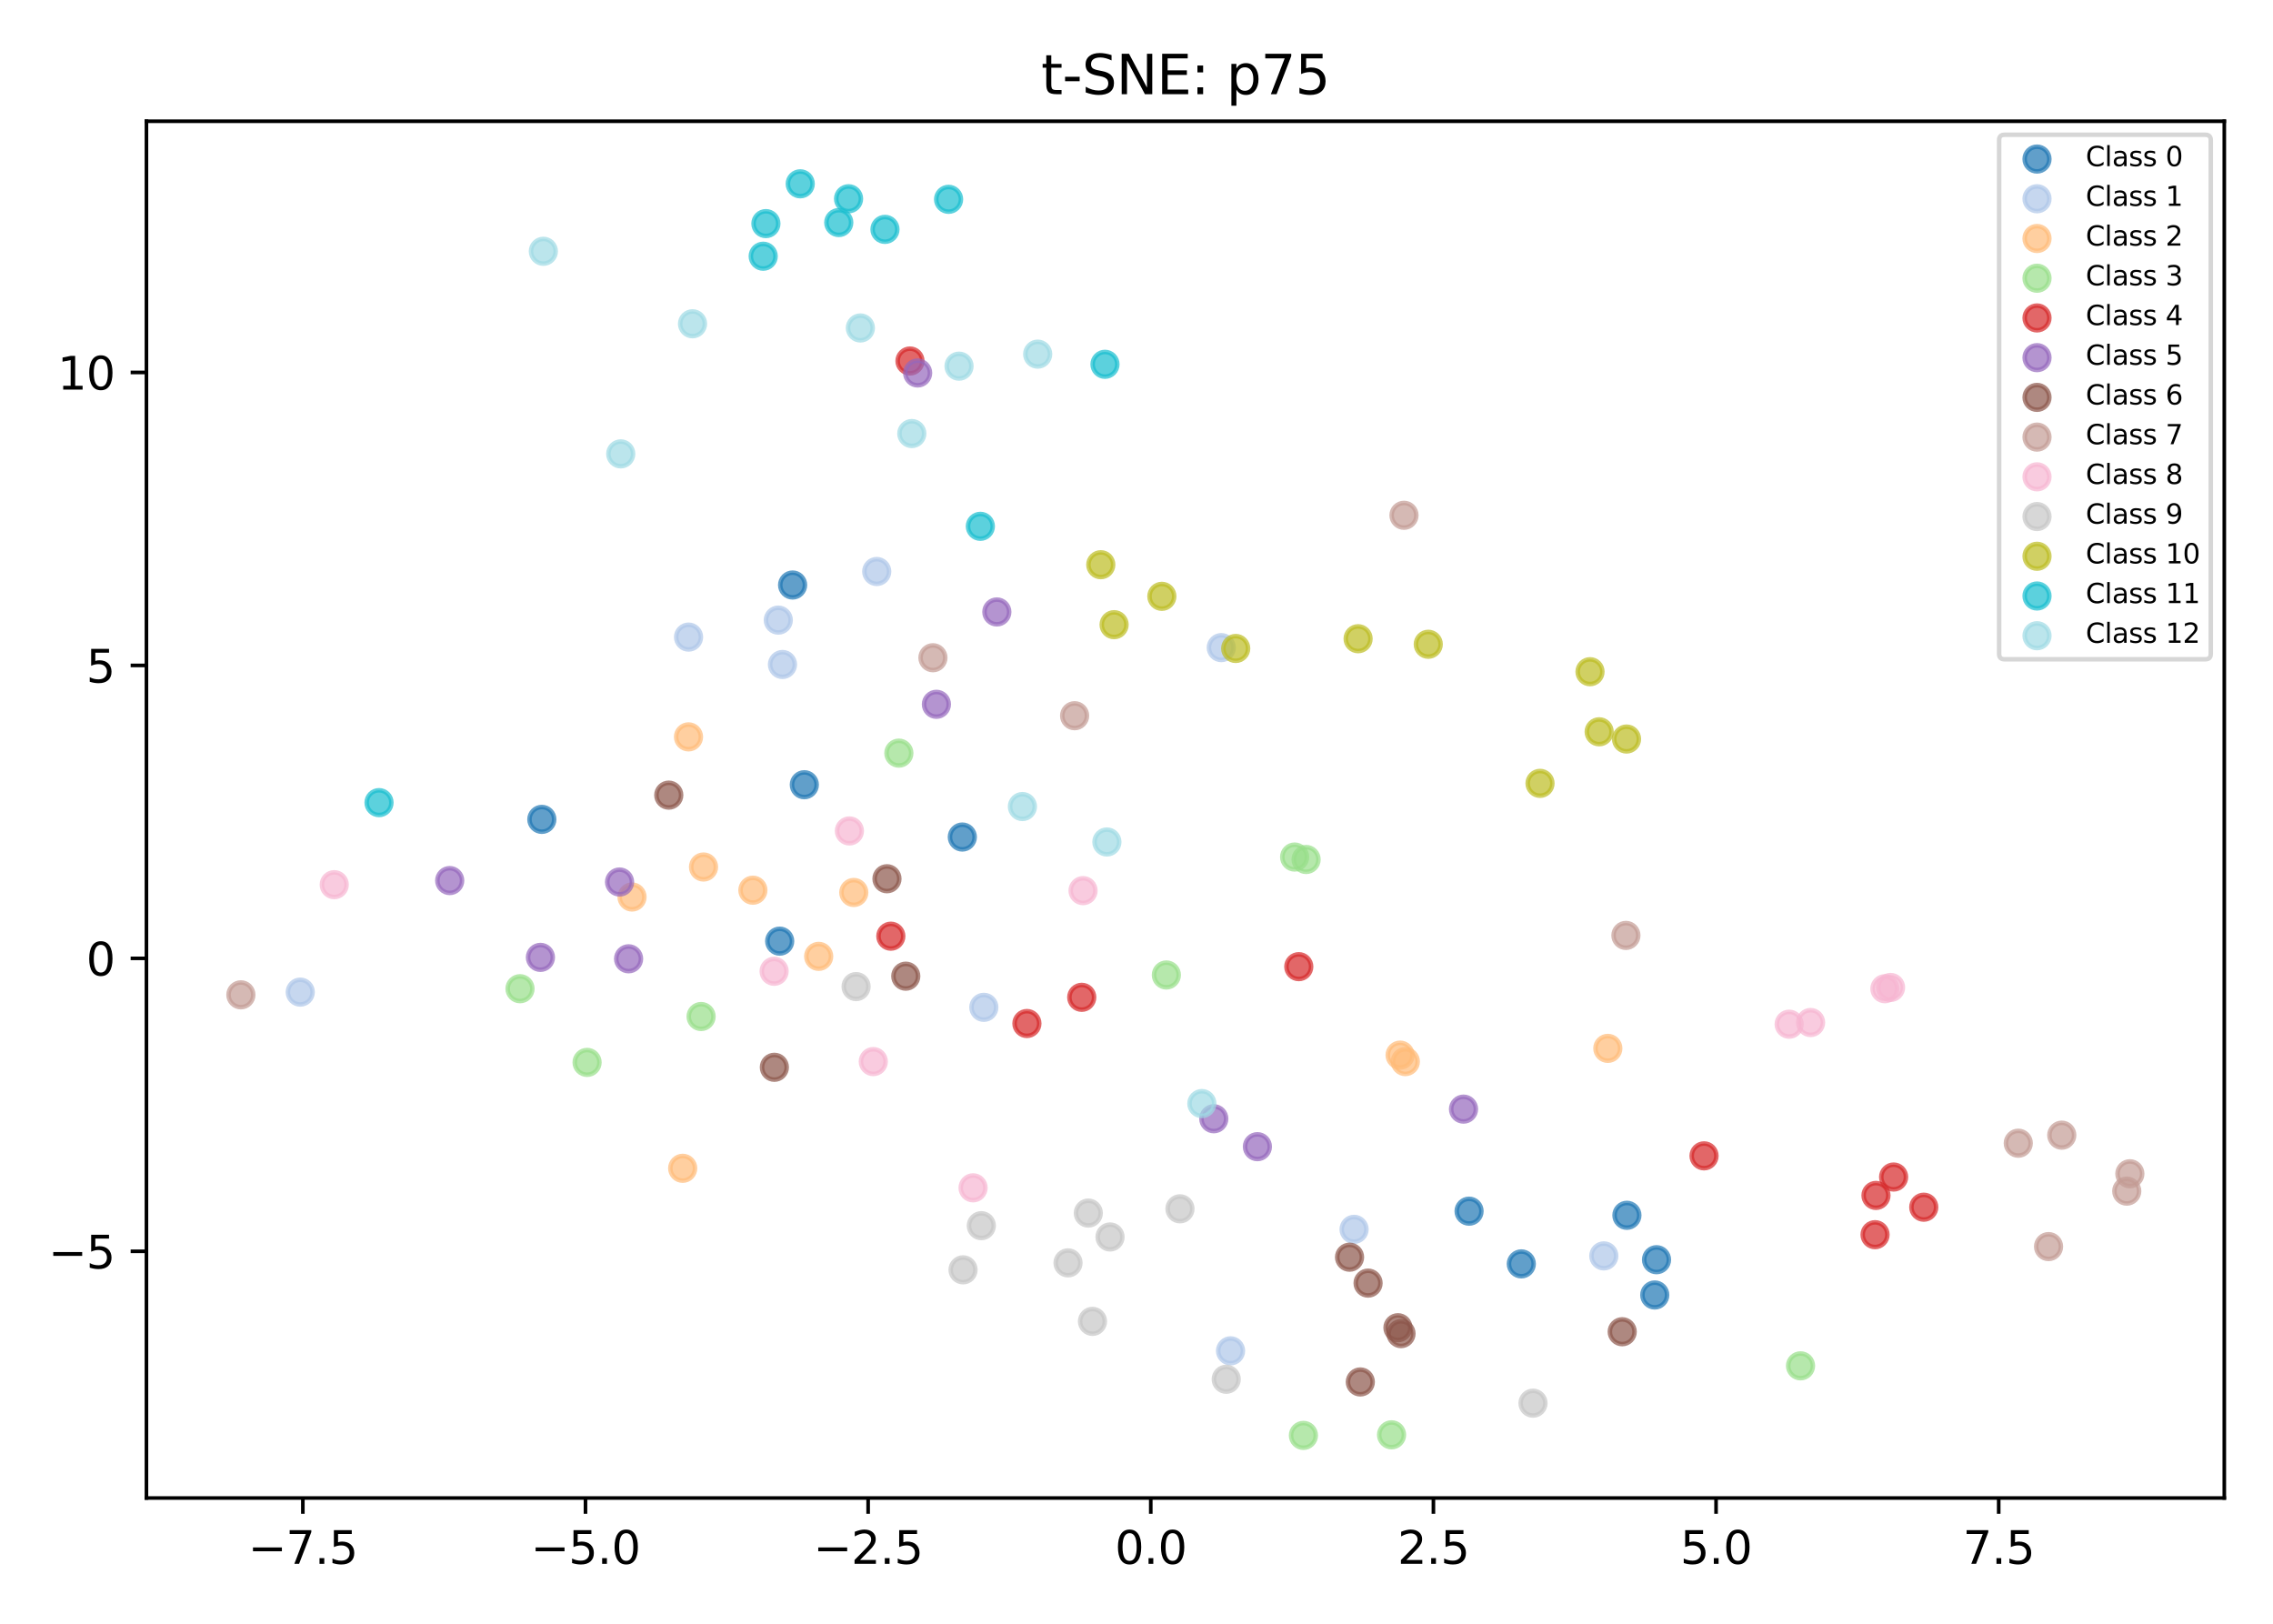 <?xml version="1.0" encoding="utf-8" standalone="no"?>
<!DOCTYPE svg PUBLIC "-//W3C//DTD SVG 1.1//EN"
  "http://www.w3.org/Graphics/SVG/1.1/DTD/svg11.dtd">
<svg xmlns:xlink="http://www.w3.org/1999/xlink" width="504pt" height="360pt" viewBox="0 0 504 360" xmlns="http://www.w3.org/2000/svg" version="1.1">
 <defs>
  <style type="text/css">*{stroke-linejoin: round; stroke-linecap: butt}</style>
 </defs>
 <g id="figure_1">
  <g id="patch_1">
   <path d="M 0 360 
L 504 360 
L 504 0 
L 0 0 
z
" style="fill: #ffffff"/>
  </g>
  <g id="axes_1">
   <g id="patch_2">
    <path d="M 32.47 332.12 
L 493.2 332.12 
L 493.2 26.88 
L 32.47 26.88 
z
" style="fill: #ffffff"/>
   </g>
   <g id="PathCollection_1">
    <defs>
     <path id="m0c14b2d4e5" d="M 0 2.739 
C 0.726 2.739 1.423 2.45 1.936 1.936 
C 2.45 1.423 2.739 0.726 2.739 0 
C 2.739 -0.726 2.45 -1.423 1.936 -1.936 
C 1.423 -2.45 0.726 -2.739 0 -2.739 
C -0.726 -2.739 -1.423 -2.45 -1.936 -1.936 
C -2.45 -1.423 -2.739 -0.726 -2.739 0 
C -2.739 0.726 -2.45 1.423 -1.936 1.936 
C -1.423 2.45 -0.726 2.739 0 2.739 
z
" style="stroke: #1f77b4; stroke-opacity: 0.7"/>
    </defs>
    <g clip-path="url(#pf267c4976e)">
     <use xlink:href="#m0c14b2d4e5" x="178.345" y="173.984" style="fill: #1f77b4; fill-opacity: 0.7; stroke: #1f77b4; stroke-opacity: 0.7"/>
     <use xlink:href="#m0c14b2d4e5" x="213.379" y="185.579" style="fill: #1f77b4; fill-opacity: 0.7; stroke: #1f77b4; stroke-opacity: 0.7"/>
     <use xlink:href="#m0c14b2d4e5" x="172.882" y="208.661" style="fill: #1f77b4; fill-opacity: 0.7; stroke: #1f77b4; stroke-opacity: 0.7"/>
     <use xlink:href="#m0c14b2d4e5" x="367.308" y="279.291" style="fill: #1f77b4; fill-opacity: 0.7; stroke: #1f77b4; stroke-opacity: 0.7"/>
     <use xlink:href="#m0c14b2d4e5" x="360.74" y="269.444" style="fill: #1f77b4; fill-opacity: 0.7; stroke: #1f77b4; stroke-opacity: 0.7"/>
     <use xlink:href="#m0c14b2d4e5" x="175.746" y="129.704" style="fill: #1f77b4; fill-opacity: 0.7; stroke: #1f77b4; stroke-opacity: 0.7"/>
     <use xlink:href="#m0c14b2d4e5" x="325.742" y="268.528" style="fill: #1f77b4; fill-opacity: 0.7; stroke: #1f77b4; stroke-opacity: 0.7"/>
     <use xlink:href="#m0c14b2d4e5" x="337.325" y="280.218" style="fill: #1f77b4; fill-opacity: 0.7; stroke: #1f77b4; stroke-opacity: 0.7"/>
     <use xlink:href="#m0c14b2d4e5" x="120.143" y="181.664" style="fill: #1f77b4; fill-opacity: 0.7; stroke: #1f77b4; stroke-opacity: 0.7"/>
     <use xlink:href="#m0c14b2d4e5" x="366.914" y="287.113" style="fill: #1f77b4; fill-opacity: 0.7; stroke: #1f77b4; stroke-opacity: 0.7"/>
    </g>
   </g>
   <g id="PathCollection_2">
    <defs>
     <path id="mbbf8526f21" d="M 0 2.739 
C 0.726 2.739 1.423 2.45 1.936 1.936 
C 2.45 1.423 2.739 0.726 2.739 0 
C 2.739 -0.726 2.45 -1.423 1.936 -1.936 
C 1.423 -2.45 0.726 -2.739 0 -2.739 
C -0.726 -2.739 -1.423 -2.45 -1.936 -1.936 
C -2.45 -1.423 -2.739 -0.726 -2.739 0 
C -2.739 0.726 -2.45 1.423 -1.936 1.936 
C -1.423 2.45 -0.726 2.739 0 2.739 
z
" style="stroke: #aec7e8; stroke-opacity: 0.7"/>
    </defs>
    <g clip-path="url(#pf267c4976e)">
     <use xlink:href="#mbbf8526f21" x="194.4" y="126.708" style="fill: #aec7e8; fill-opacity: 0.7; stroke: #aec7e8; stroke-opacity: 0.7"/>
     <use xlink:href="#mbbf8526f21" x="218.151" y="223.335" style="fill: #aec7e8; fill-opacity: 0.7; stroke: #aec7e8; stroke-opacity: 0.7"/>
     <use xlink:href="#mbbf8526f21" x="173.5" y="147.325" style="fill: #aec7e8; fill-opacity: 0.7; stroke: #aec7e8; stroke-opacity: 0.7"/>
     <use xlink:href="#mbbf8526f21" x="355.62" y="278.444" style="fill: #aec7e8; fill-opacity: 0.7; stroke: #aec7e8; stroke-opacity: 0.7"/>
     <use xlink:href="#mbbf8526f21" x="270.797" y="143.584" style="fill: #aec7e8; fill-opacity: 0.7; stroke: #aec7e8; stroke-opacity: 0.7"/>
     <use xlink:href="#mbbf8526f21" x="300.245" y="272.559" style="fill: #aec7e8; fill-opacity: 0.7; stroke: #aec7e8; stroke-opacity: 0.7"/>
     <use xlink:href="#mbbf8526f21" x="152.675" y="141.251" style="fill: #aec7e8; fill-opacity: 0.7; stroke: #aec7e8; stroke-opacity: 0.7"/>
     <use xlink:href="#mbbf8526f21" x="272.853" y="299.496" style="fill: #aec7e8; fill-opacity: 0.7; stroke: #aec7e8; stroke-opacity: 0.7"/>
     <use xlink:href="#mbbf8526f21" x="172.573" y="137.486" style="fill: #aec7e8; fill-opacity: 0.7; stroke: #aec7e8; stroke-opacity: 0.7"/>
     <use xlink:href="#mbbf8526f21" x="66.577" y="219.962" style="fill: #aec7e8; fill-opacity: 0.7; stroke: #aec7e8; stroke-opacity: 0.7"/>
    </g>
   </g>
   <g id="PathCollection_3">
    <defs>
     <path id="m11b49badf7" d="M 0 2.739 
C 0.726 2.739 1.423 2.45 1.936 1.936 
C 2.45 1.423 2.739 0.726 2.739 0 
C 2.739 -0.726 2.45 -1.423 1.936 -1.936 
C 1.423 -2.45 0.726 -2.739 0 -2.739 
C -0.726 -2.739 -1.423 -2.45 -1.936 -1.936 
C -2.45 -1.423 -2.739 -0.726 -2.739 0 
C -2.739 0.726 -2.45 1.423 -1.936 1.936 
C -1.423 2.45 -0.726 2.739 0 2.739 
z
" style="stroke: #ffbb78; stroke-opacity: 0.7"/>
    </defs>
    <g clip-path="url(#pf267c4976e)">
     <use xlink:href="#m11b49badf7" x="189.313" y="197.871" style="fill: #ffbb78; fill-opacity: 0.7; stroke: #ffbb78; stroke-opacity: 0.7"/>
     <use xlink:href="#m11b49badf7" x="356.509" y="232.436" style="fill: #ffbb78; fill-opacity: 0.7; stroke: #ffbb78; stroke-opacity: 0.7"/>
     <use xlink:href="#m11b49badf7" x="155.995" y="192.224" style="fill: #ffbb78; fill-opacity: 0.7; stroke: #ffbb78; stroke-opacity: 0.7"/>
     <use xlink:href="#m11b49badf7" x="181.529" y="212.035" style="fill: #ffbb78; fill-opacity: 0.7; stroke: #ffbb78; stroke-opacity: 0.7"/>
     <use xlink:href="#m11b49badf7" x="152.664" y="163.373" style="fill: #ffbb78; fill-opacity: 0.7; stroke: #ffbb78; stroke-opacity: 0.7"/>
     <use xlink:href="#m11b49badf7" x="311.611" y="235.363" style="fill: #ffbb78; fill-opacity: 0.7; stroke: #ffbb78; stroke-opacity: 0.7"/>
     <use xlink:href="#m11b49badf7" x="151.376" y="259.025" style="fill: #ffbb78; fill-opacity: 0.7; stroke: #ffbb78; stroke-opacity: 0.7"/>
     <use xlink:href="#m11b49badf7" x="310.45" y="233.936" style="fill: #ffbb78; fill-opacity: 0.7; stroke: #ffbb78; stroke-opacity: 0.7"/>
     <use xlink:href="#m11b49badf7" x="140.142" y="198.875" style="fill: #ffbb78; fill-opacity: 0.7; stroke: #ffbb78; stroke-opacity: 0.7"/>
     <use xlink:href="#m11b49badf7" x="166.939" y="197.366" style="fill: #ffbb78; fill-opacity: 0.7; stroke: #ffbb78; stroke-opacity: 0.7"/>
    </g>
   </g>
   <g id="PathCollection_4">
    <defs>
     <path id="m032092235b" d="M 0 2.739 
C 0.726 2.739 1.423 2.45 1.936 1.936 
C 2.45 1.423 2.739 0.726 2.739 0 
C 2.739 -0.726 2.45 -1.423 1.936 -1.936 
C 1.423 -2.45 0.726 -2.739 0 -2.739 
C -0.726 -2.739 -1.423 -2.45 -1.936 -1.936 
C -2.45 -1.423 -2.739 -0.726 -2.739 0 
C -2.739 0.726 -2.45 1.423 -1.936 1.936 
C -1.423 2.45 -0.726 2.739 0 2.739 
z
" style="stroke: #98df8a; stroke-opacity: 0.7"/>
    </defs>
    <g clip-path="url(#pf267c4976e)">
     <use xlink:href="#m032092235b" x="115.303" y="219.208" style="fill: #98df8a; fill-opacity: 0.7; stroke: #98df8a; stroke-opacity: 0.7"/>
     <use xlink:href="#m032092235b" x="289.013" y="318.245" style="fill: #98df8a; fill-opacity: 0.7; stroke: #98df8a; stroke-opacity: 0.7"/>
     <use xlink:href="#m032092235b" x="130.176" y="235.544" style="fill: #98df8a; fill-opacity: 0.7; stroke: #98df8a; stroke-opacity: 0.7"/>
     <use xlink:href="#m032092235b" x="258.621" y="216.165" style="fill: #98df8a; fill-opacity: 0.7; stroke: #98df8a; stroke-opacity: 0.7"/>
     <use xlink:href="#m032092235b" x="199.306" y="166.978" style="fill: #98df8a; fill-opacity: 0.7; stroke: #98df8a; stroke-opacity: 0.7"/>
     <use xlink:href="#m032092235b" x="155.456" y="225.372" style="fill: #98df8a; fill-opacity: 0.7; stroke: #98df8a; stroke-opacity: 0.7"/>
     <use xlink:href="#m032092235b" x="289.607" y="190.557" style="fill: #98df8a; fill-opacity: 0.7; stroke: #98df8a; stroke-opacity: 0.7"/>
     <use xlink:href="#m032092235b" x="287.066" y="190.015" style="fill: #98df8a; fill-opacity: 0.7; stroke: #98df8a; stroke-opacity: 0.7"/>
     <use xlink:href="#m032092235b" x="308.554" y="318.115" style="fill: #98df8a; fill-opacity: 0.7; stroke: #98df8a; stroke-opacity: 0.7"/>
     <use xlink:href="#m032092235b" x="399.238" y="302.821" style="fill: #98df8a; fill-opacity: 0.7; stroke: #98df8a; stroke-opacity: 0.7"/>
    </g>
   </g>
   <g id="PathCollection_5">
    <defs>
     <path id="m7f32ad1c90" d="M 0 2.739 
C 0.726 2.739 1.423 2.45 1.936 1.936 
C 2.45 1.423 2.739 0.726 2.739 0 
C 2.739 -0.726 2.45 -1.423 1.936 -1.936 
C 1.423 -2.45 0.726 -2.739 0 -2.739 
C -0.726 -2.739 -1.423 -2.45 -1.936 -1.936 
C -2.45 -1.423 -2.739 -0.726 -2.739 0 
C -2.739 0.726 -2.45 1.423 -1.936 1.936 
C -1.423 2.45 -0.726 2.739 0 2.739 
z
" style="stroke: #d62728; stroke-opacity: 0.7"/>
    </defs>
    <g clip-path="url(#pf267c4976e)">
     <use xlink:href="#m7f32ad1c90" x="227.7" y="226.924" style="fill: #d62728; fill-opacity: 0.7; stroke: #d62728; stroke-opacity: 0.7"/>
     <use xlink:href="#m7f32ad1c90" x="197.526" y="207.562" style="fill: #d62728; fill-opacity: 0.7; stroke: #d62728; stroke-opacity: 0.7"/>
     <use xlink:href="#m7f32ad1c90" x="239.858" y="221.116" style="fill: #d62728; fill-opacity: 0.7; stroke: #d62728; stroke-opacity: 0.7"/>
     <use xlink:href="#m7f32ad1c90" x="419.878" y="260.959" style="fill: #d62728; fill-opacity: 0.7; stroke: #d62728; stroke-opacity: 0.7"/>
     <use xlink:href="#m7f32ad1c90" x="201.772" y="80.037" style="fill: #d62728; fill-opacity: 0.7; stroke: #d62728; stroke-opacity: 0.7"/>
     <use xlink:href="#m7f32ad1c90" x="287.983" y="214.318" style="fill: #d62728; fill-opacity: 0.7; stroke: #d62728; stroke-opacity: 0.7"/>
     <use xlink:href="#m7f32ad1c90" x="426.565" y="267.649" style="fill: #d62728; fill-opacity: 0.7; stroke: #d62728; stroke-opacity: 0.7"/>
     <use xlink:href="#m7f32ad1c90" x="415.966" y="265.04" style="fill: #d62728; fill-opacity: 0.7; stroke: #d62728; stroke-opacity: 0.7"/>
     <use xlink:href="#m7f32ad1c90" x="415.762" y="273.743" style="fill: #d62728; fill-opacity: 0.7; stroke: #d62728; stroke-opacity: 0.7"/>
     <use xlink:href="#m7f32ad1c90" x="377.844" y="256.264" style="fill: #d62728; fill-opacity: 0.7; stroke: #d62728; stroke-opacity: 0.7"/>
    </g>
   </g>
   <g id="PathCollection_6">
    <defs>
     <path id="mbe797edf3f" d="M 0 2.739 
C 0.726 2.739 1.423 2.45 1.936 1.936 
C 2.45 1.423 2.739 0.726 2.739 0 
C 2.739 -0.726 2.45 -1.423 1.936 -1.936 
C 1.423 -2.45 0.726 -2.739 0 -2.739 
C -0.726 -2.739 -1.423 -2.45 -1.936 -1.936 
C -2.45 -1.423 -2.739 -0.726 -2.739 0 
C -2.739 0.726 -2.45 1.423 -1.936 1.936 
C -1.423 2.45 -0.726 2.739 0 2.739 
z
" style="stroke: #9467bd; stroke-opacity: 0.7"/>
    </defs>
    <g clip-path="url(#pf267c4976e)">
     <use xlink:href="#mbe797edf3f" x="119.831" y="212.261" style="fill: #9467bd; fill-opacity: 0.7; stroke: #9467bd; stroke-opacity: 0.7"/>
     <use xlink:href="#mbe797edf3f" x="99.715" y="195.23" style="fill: #9467bd; fill-opacity: 0.7; stroke: #9467bd; stroke-opacity: 0.7"/>
     <use xlink:href="#mbe797edf3f" x="207.632" y="156.152" style="fill: #9467bd; fill-opacity: 0.7; stroke: #9467bd; stroke-opacity: 0.7"/>
     <use xlink:href="#mbe797edf3f" x="203.473" y="82.692" style="fill: #9467bd; fill-opacity: 0.7; stroke: #9467bd; stroke-opacity: 0.7"/>
     <use xlink:href="#mbe797edf3f" x="137.377" y="195.549" style="fill: #9467bd; fill-opacity: 0.7; stroke: #9467bd; stroke-opacity: 0.7"/>
     <use xlink:href="#mbe797edf3f" x="139.38" y="212.577" style="fill: #9467bd; fill-opacity: 0.7; stroke: #9467bd; stroke-opacity: 0.7"/>
     <use xlink:href="#mbe797edf3f" x="269.141" y="248.038" style="fill: #9467bd; fill-opacity: 0.7; stroke: #9467bd; stroke-opacity: 0.7"/>
     <use xlink:href="#mbe797edf3f" x="278.808" y="254.229" style="fill: #9467bd; fill-opacity: 0.7; stroke: #9467bd; stroke-opacity: 0.7"/>
     <use xlink:href="#mbe797edf3f" x="324.511" y="245.904" style="fill: #9467bd; fill-opacity: 0.7; stroke: #9467bd; stroke-opacity: 0.7"/>
     <use xlink:href="#mbe797edf3f" x="221.033" y="135.675" style="fill: #9467bd; fill-opacity: 0.7; stroke: #9467bd; stroke-opacity: 0.7"/>
    </g>
   </g>
   <g id="PathCollection_7">
    <defs>
     <path id="mf17b012daa" d="M 0 2.739 
C 0.726 2.739 1.423 2.45 1.936 1.936 
C 2.45 1.423 2.739 0.726 2.739 0 
C 2.739 -0.726 2.45 -1.423 1.936 -1.936 
C 1.423 -2.45 0.726 -2.739 0 -2.739 
C -0.726 -2.739 -1.423 -2.45 -1.936 -1.936 
C -2.45 -1.423 -2.739 -0.726 -2.739 0 
C -2.739 0.726 -2.45 1.423 -1.936 1.936 
C -1.423 2.45 -0.726 2.739 0 2.739 
z
" style="stroke: #8c564b; stroke-opacity: 0.7"/>
    </defs>
    <g clip-path="url(#pf267c4976e)">
     <use xlink:href="#mf17b012daa" x="200.84" y="216.429" style="fill: #8c564b; fill-opacity: 0.7; stroke: #8c564b; stroke-opacity: 0.7"/>
     <use xlink:href="#mf17b012daa" x="299.24" y="278.734" style="fill: #8c564b; fill-opacity: 0.7; stroke: #8c564b; stroke-opacity: 0.7"/>
     <use xlink:href="#mf17b012daa" x="301.627" y="306.392" style="fill: #8c564b; fill-opacity: 0.7; stroke: #8c564b; stroke-opacity: 0.7"/>
     <use xlink:href="#mf17b012daa" x="148.289" y="176.29" style="fill: #8c564b; fill-opacity: 0.7; stroke: #8c564b; stroke-opacity: 0.7"/>
     <use xlink:href="#mf17b012daa" x="359.698" y="295.259" style="fill: #8c564b; fill-opacity: 0.7; stroke: #8c564b; stroke-opacity: 0.7"/>
     <use xlink:href="#mf17b012daa" x="171.704" y="236.63" style="fill: #8c564b; fill-opacity: 0.7; stroke: #8c564b; stroke-opacity: 0.7"/>
     <use xlink:href="#mf17b012daa" x="310.653" y="295.676" style="fill: #8c564b; fill-opacity: 0.7; stroke: #8c564b; stroke-opacity: 0.7"/>
     <use xlink:href="#mf17b012daa" x="303.348" y="284.478" style="fill: #8c564b; fill-opacity: 0.7; stroke: #8c564b; stroke-opacity: 0.7"/>
     <use xlink:href="#mf17b012daa" x="196.67" y="194.828" style="fill: #8c564b; fill-opacity: 0.7; stroke: #8c564b; stroke-opacity: 0.7"/>
     <use xlink:href="#mf17b012daa" x="309.971" y="294.368" style="fill: #8c564b; fill-opacity: 0.7; stroke: #8c564b; stroke-opacity: 0.7"/>
    </g>
   </g>
   <g id="PathCollection_8">
    <defs>
     <path id="m6649eb476c" d="M 0 2.739 
C 0.726 2.739 1.423 2.45 1.936 1.936 
C 2.45 1.423 2.739 0.726 2.739 0 
C 2.739 -0.726 2.45 -1.423 1.936 -1.936 
C 1.423 -2.45 0.726 -2.739 0 -2.739 
C -0.726 -2.739 -1.423 -2.45 -1.936 -1.936 
C -2.45 -1.423 -2.739 -0.726 -2.739 0 
C -2.739 0.726 -2.45 1.423 -1.936 1.936 
C -1.423 2.45 -0.726 2.739 0 2.739 
z
" style="stroke: #c49c94; stroke-opacity: 0.7"/>
    </defs>
    <g clip-path="url(#pf267c4976e)">
     <use xlink:href="#m6649eb476c" x="360.519" y="207.391" style="fill: #c49c94; fill-opacity: 0.7; stroke: #c49c94; stroke-opacity: 0.7"/>
     <use xlink:href="#m6649eb476c" x="447.519" y="253.461" style="fill: #c49c94; fill-opacity: 0.7; stroke: #c49c94; stroke-opacity: 0.7"/>
     <use xlink:href="#m6649eb476c" x="311.312" y="114.245" style="fill: #c49c94; fill-opacity: 0.7; stroke: #c49c94; stroke-opacity: 0.7"/>
     <use xlink:href="#m6649eb476c" x="454.233" y="276.382" style="fill: #c49c94; fill-opacity: 0.7; stroke: #c49c94; stroke-opacity: 0.7"/>
     <use xlink:href="#m6649eb476c" x="238.279" y="158.683" style="fill: #c49c94; fill-opacity: 0.7; stroke: #c49c94; stroke-opacity: 0.7"/>
     <use xlink:href="#m6649eb476c" x="472.258" y="260.238" style="fill: #c49c94; fill-opacity: 0.7; stroke: #c49c94; stroke-opacity: 0.7"/>
     <use xlink:href="#m6649eb476c" x="206.862" y="145.829" style="fill: #c49c94; fill-opacity: 0.7; stroke: #c49c94; stroke-opacity: 0.7"/>
     <use xlink:href="#m6649eb476c" x="471.573" y="264.084" style="fill: #c49c94; fill-opacity: 0.7; stroke: #c49c94; stroke-opacity: 0.7"/>
     <use xlink:href="#m6649eb476c" x="457.16" y="251.678" style="fill: #c49c94; fill-opacity: 0.7; stroke: #c49c94; stroke-opacity: 0.7"/>
     <use xlink:href="#m6649eb476c" x="53.412" y="220.565" style="fill: #c49c94; fill-opacity: 0.7; stroke: #c49c94; stroke-opacity: 0.7"/>
    </g>
   </g>
   <g id="PathCollection_9">
    <defs>
     <path id="maedb2b6ac2" d="M 0 2.739 
C 0.726 2.739 1.423 2.45 1.936 1.936 
C 2.45 1.423 2.739 0.726 2.739 0 
C 2.739 -0.726 2.45 -1.423 1.936 -1.936 
C 1.423 -2.45 0.726 -2.739 0 -2.739 
C -0.726 -2.739 -1.423 -2.45 -1.936 -1.936 
C -2.45 -1.423 -2.739 -0.726 -2.739 0 
C -2.739 0.726 -2.45 1.423 -1.936 1.936 
C -1.423 2.45 -0.726 2.739 0 2.739 
z
" style="stroke: #f7b6d2; stroke-opacity: 0.7"/>
    </defs>
    <g clip-path="url(#pf267c4976e)">
     <use xlink:href="#maedb2b6ac2" x="401.466" y="226.705" style="fill: #f7b6d2; fill-opacity: 0.7; stroke: #f7b6d2; stroke-opacity: 0.7"/>
     <use xlink:href="#maedb2b6ac2" x="74.112" y="196.144" style="fill: #f7b6d2; fill-opacity: 0.7; stroke: #f7b6d2; stroke-opacity: 0.7"/>
     <use xlink:href="#maedb2b6ac2" x="419.199" y="218.931" style="fill: #f7b6d2; fill-opacity: 0.7; stroke: #f7b6d2; stroke-opacity: 0.7"/>
     <use xlink:href="#maedb2b6ac2" x="417.946" y="219.212" style="fill: #f7b6d2; fill-opacity: 0.7; stroke: #f7b6d2; stroke-opacity: 0.7"/>
     <use xlink:href="#maedb2b6ac2" x="396.716" y="227.077" style="fill: #f7b6d2; fill-opacity: 0.7; stroke: #f7b6d2; stroke-opacity: 0.7"/>
     <use xlink:href="#maedb2b6ac2" x="171.647" y="215.342" style="fill: #f7b6d2; fill-opacity: 0.7; stroke: #f7b6d2; stroke-opacity: 0.7"/>
     <use xlink:href="#maedb2b6ac2" x="188.339" y="184.227" style="fill: #f7b6d2; fill-opacity: 0.7; stroke: #f7b6d2; stroke-opacity: 0.7"/>
     <use xlink:href="#maedb2b6ac2" x="193.639" y="235.363" style="fill: #f7b6d2; fill-opacity: 0.7; stroke: #f7b6d2; stroke-opacity: 0.7"/>
     <use xlink:href="#maedb2b6ac2" x="215.764" y="263.353" style="fill: #f7b6d2; fill-opacity: 0.7; stroke: #f7b6d2; stroke-opacity: 0.7"/>
     <use xlink:href="#maedb2b6ac2" x="240.15" y="197.462" style="fill: #f7b6d2; fill-opacity: 0.7; stroke: #f7b6d2; stroke-opacity: 0.7"/>
    </g>
   </g>
   <g id="PathCollection_10">
    <defs>
     <path id="m6d60985194" d="M 0 2.739 
C 0.726 2.739 1.423 2.45 1.936 1.936 
C 2.45 1.423 2.739 0.726 2.739 0 
C 2.739 -0.726 2.45 -1.423 1.936 -1.936 
C 1.423 -2.45 0.726 -2.739 0 -2.739 
C -0.726 -2.739 -1.423 -2.45 -1.936 -1.936 
C -2.45 -1.423 -2.739 -0.726 -2.739 0 
C -2.739 0.726 -2.45 1.423 -1.936 1.936 
C -1.423 2.45 -0.726 2.739 0 2.739 
z
" style="stroke: #c7c7c7; stroke-opacity: 0.7"/>
    </defs>
    <g clip-path="url(#pf267c4976e)">
     <use xlink:href="#m6d60985194" x="261.635" y="268.007" style="fill: #c7c7c7; fill-opacity: 0.7; stroke: #c7c7c7; stroke-opacity: 0.7"/>
     <use xlink:href="#m6d60985194" x="189.824" y="218.736" style="fill: #c7c7c7; fill-opacity: 0.7; stroke: #c7c7c7; stroke-opacity: 0.7"/>
     <use xlink:href="#m6d60985194" x="242.238" y="292.962" style="fill: #c7c7c7; fill-opacity: 0.7; stroke: #c7c7c7; stroke-opacity: 0.7"/>
     <use xlink:href="#m6d60985194" x="236.814" y="279.994" style="fill: #c7c7c7; fill-opacity: 0.7; stroke: #c7c7c7; stroke-opacity: 0.7"/>
     <use xlink:href="#m6d60985194" x="241.314" y="268.952" style="fill: #c7c7c7; fill-opacity: 0.7; stroke: #c7c7c7; stroke-opacity: 0.7"/>
     <use xlink:href="#m6d60985194" x="246.13" y="274.251" style="fill: #c7c7c7; fill-opacity: 0.7; stroke: #c7c7c7; stroke-opacity: 0.7"/>
     <use xlink:href="#m6d60985194" x="339.917" y="311.1" style="fill: #c7c7c7; fill-opacity: 0.7; stroke: #c7c7c7; stroke-opacity: 0.7"/>
     <use xlink:href="#m6d60985194" x="271.896" y="305.797" style="fill: #c7c7c7; fill-opacity: 0.7; stroke: #c7c7c7; stroke-opacity: 0.7"/>
     <use xlink:href="#m6d60985194" x="217.594" y="271.746" style="fill: #c7c7c7; fill-opacity: 0.7; stroke: #c7c7c7; stroke-opacity: 0.7"/>
     <use xlink:href="#m6d60985194" x="213.539" y="281.537" style="fill: #c7c7c7; fill-opacity: 0.7; stroke: #c7c7c7; stroke-opacity: 0.7"/>
    </g>
   </g>
   <g id="PathCollection_11">
    <defs>
     <path id="m1b2f100cb8" d="M 0 2.739 
C 0.726 2.739 1.423 2.45 1.936 1.936 
C 2.45 1.423 2.739 0.726 2.739 0 
C 2.739 -0.726 2.45 -1.423 1.936 -1.936 
C 1.423 -2.45 0.726 -2.739 0 -2.739 
C -0.726 -2.739 -1.423 -2.45 -1.936 -1.936 
C -2.45 -1.423 -2.739 -0.726 -2.739 0 
C -2.739 0.726 -2.45 1.423 -1.936 1.936 
C -1.423 2.45 -0.726 2.739 0 2.739 
z
" style="stroke: #bcbd22; stroke-opacity: 0.7"/>
    </defs>
    <g clip-path="url(#pf267c4976e)">
     <use xlink:href="#m1b2f100cb8" x="257.621" y="132.213" style="fill: #bcbd22; fill-opacity: 0.7; stroke: #bcbd22; stroke-opacity: 0.7"/>
     <use xlink:href="#m1b2f100cb8" x="273.999" y="143.773" style="fill: #bcbd22; fill-opacity: 0.7; stroke: #bcbd22; stroke-opacity: 0.7"/>
     <use xlink:href="#m1b2f100cb8" x="352.558" y="148.925" style="fill: #bcbd22; fill-opacity: 0.7; stroke: #bcbd22; stroke-opacity: 0.7"/>
     <use xlink:href="#m1b2f100cb8" x="244.08" y="125.203" style="fill: #bcbd22; fill-opacity: 0.7; stroke: #bcbd22; stroke-opacity: 0.7"/>
     <use xlink:href="#m1b2f100cb8" x="316.694" y="142.841" style="fill: #bcbd22; fill-opacity: 0.7; stroke: #bcbd22; stroke-opacity: 0.7"/>
     <use xlink:href="#m1b2f100cb8" x="360.656" y="163.851" style="fill: #bcbd22; fill-opacity: 0.7; stroke: #bcbd22; stroke-opacity: 0.7"/>
     <use xlink:href="#m1b2f100cb8" x="354.588" y="162.247" style="fill: #bcbd22; fill-opacity: 0.7; stroke: #bcbd22; stroke-opacity: 0.7"/>
     <use xlink:href="#m1b2f100cb8" x="247.033" y="138.498" style="fill: #bcbd22; fill-opacity: 0.7; stroke: #bcbd22; stroke-opacity: 0.7"/>
     <use xlink:href="#m1b2f100cb8" x="301.136" y="141.615" style="fill: #bcbd22; fill-opacity: 0.7; stroke: #bcbd22; stroke-opacity: 0.7"/>
     <use xlink:href="#m1b2f100cb8" x="341.474" y="173.679" style="fill: #bcbd22; fill-opacity: 0.7; stroke: #bcbd22; stroke-opacity: 0.7"/>
    </g>
   </g>
   <g id="PathCollection_12">
    <defs>
     <path id="m87dc24cc60" d="M 0 2.739 
C 0.726 2.739 1.423 2.45 1.936 1.936 
C 2.45 1.423 2.739 0.726 2.739 0 
C 2.739 -0.726 2.45 -1.423 1.936 -1.936 
C 1.423 -2.45 0.726 -2.739 0 -2.739 
C -0.726 -2.739 -1.423 -2.45 -1.936 -1.936 
C -2.45 -1.423 -2.739 -0.726 -2.739 0 
C -2.739 0.726 -2.45 1.423 -1.936 1.936 
C -1.423 2.45 -0.726 2.739 0 2.739 
z
" style="stroke: #17becf; stroke-opacity: 0.7"/>
    </defs>
    <g clip-path="url(#pf267c4976e)">
     <use xlink:href="#m87dc24cc60" x="177.439" y="40.755" style="fill: #17becf; fill-opacity: 0.7; stroke: #17becf; stroke-opacity: 0.7"/>
     <use xlink:href="#m87dc24cc60" x="188.155" y="44.069" style="fill: #17becf; fill-opacity: 0.7; stroke: #17becf; stroke-opacity: 0.7"/>
     <use xlink:href="#m87dc24cc60" x="196.228" y="50.855" style="fill: #17becf; fill-opacity: 0.7; stroke: #17becf; stroke-opacity: 0.7"/>
     <use xlink:href="#m87dc24cc60" x="185.982" y="49.341" style="fill: #17becf; fill-opacity: 0.7; stroke: #17becf; stroke-opacity: 0.7"/>
     <use xlink:href="#m87dc24cc60" x="217.378" y="116.69" style="fill: #17becf; fill-opacity: 0.7; stroke: #17becf; stroke-opacity: 0.7"/>
     <use xlink:href="#m87dc24cc60" x="169.227" y="56.808" style="fill: #17becf; fill-opacity: 0.7; stroke: #17becf; stroke-opacity: 0.7"/>
     <use xlink:href="#m87dc24cc60" x="169.825" y="49.578" style="fill: #17becf; fill-opacity: 0.7; stroke: #17becf; stroke-opacity: 0.7"/>
     <use xlink:href="#m87dc24cc60" x="245.012" y="80.77" style="fill: #17becf; fill-opacity: 0.7; stroke: #17becf; stroke-opacity: 0.7"/>
     <use xlink:href="#m87dc24cc60" x="84.042" y="177.952" style="fill: #17becf; fill-opacity: 0.7; stroke: #17becf; stroke-opacity: 0.7"/>
     <use xlink:href="#m87dc24cc60" x="210.333" y="44.191" style="fill: #17becf; fill-opacity: 0.7; stroke: #17becf; stroke-opacity: 0.7"/>
    </g>
   </g>
   <g id="PathCollection_13">
    <defs>
     <path id="m9e8a26a97c" d="M 0 2.739 
C 0.726 2.739 1.423 2.45 1.936 1.936 
C 2.45 1.423 2.739 0.726 2.739 0 
C 2.739 -0.726 2.45 -1.423 1.936 -1.936 
C 1.423 -2.45 0.726 -2.739 0 -2.739 
C -0.726 -2.739 -1.423 -2.45 -1.936 -1.936 
C -2.45 -1.423 -2.739 -0.726 -2.739 0 
C -2.739 0.726 -2.45 1.423 -1.936 1.936 
C -1.423 2.45 -0.726 2.739 0 2.739 
z
" style="stroke: #9edae5; stroke-opacity: 0.7"/>
    </defs>
    <g clip-path="url(#pf267c4976e)">
     <use xlink:href="#m9e8a26a97c" x="226.705" y="178.82" style="fill: #9edae5; fill-opacity: 0.7; stroke: #9edae5; stroke-opacity: 0.7"/>
     <use xlink:href="#m9e8a26a97c" x="120.48" y="55.712" style="fill: #9edae5; fill-opacity: 0.7; stroke: #9edae5; stroke-opacity: 0.7"/>
     <use xlink:href="#m9e8a26a97c" x="212.649" y="81.182" style="fill: #9edae5; fill-opacity: 0.7; stroke: #9edae5; stroke-opacity: 0.7"/>
     <use xlink:href="#m9e8a26a97c" x="266.489" y="244.673" style="fill: #9edae5; fill-opacity: 0.7; stroke: #9edae5; stroke-opacity: 0.7"/>
     <use xlink:href="#m9e8a26a97c" x="153.554" y="71.788" style="fill: #9edae5; fill-opacity: 0.7; stroke: #9edae5; stroke-opacity: 0.7"/>
     <use xlink:href="#m9e8a26a97c" x="137.638" y="100.631" style="fill: #9edae5; fill-opacity: 0.7; stroke: #9edae5; stroke-opacity: 0.7"/>
     <use xlink:href="#m9e8a26a97c" x="202.177" y="96.124" style="fill: #9edae5; fill-opacity: 0.7; stroke: #9edae5; stroke-opacity: 0.7"/>
     <use xlink:href="#m9e8a26a97c" x="245.435" y="186.673" style="fill: #9edae5; fill-opacity: 0.7; stroke: #9edae5; stroke-opacity: 0.7"/>
     <use xlink:href="#m9e8a26a97c" x="190.774" y="72.714" style="fill: #9edae5; fill-opacity: 0.7; stroke: #9edae5; stroke-opacity: 0.7"/>
     <use xlink:href="#m9e8a26a97c" x="230.09" y="78.517" style="fill: #9edae5; fill-opacity: 0.7; stroke: #9edae5; stroke-opacity: 0.7"/>
    </g>
   </g>
   <g id="matplotlib.axis_1">
    <g id="xtick_1">
     <g id="line2d_1">
      <defs>
       <path id="m09dd802228" d="M 0 0 
L 0 3.5 
" style="stroke: #000000; stroke-width: 0.8"/>
      </defs>
      <g>
       <use xlink:href="#m09dd802228" x="67.151" y="332.12" style="stroke: #000000; stroke-width: 0.8"/>
      </g>
     </g>
     <g id="text_1">
      <!-- −7.5 -->
      <g transform="translate(55.01 346.718) scale(0.1 -0.1)">
       <defs>
        <path id="DejaVuSans-2212" d="M 678 2272 
L 4684 2272 
L 4684 1741 
L 678 1741 
L 678 2272 
z
" transform="scale(0.016)"/>
        <path id="DejaVuSans-37" d="M 525 4666 
L 3525 4666 
L 3525 4397 
L 1831 0 
L 1172 0 
L 2766 4134 
L 525 4134 
L 525 4666 
z
" transform="scale(0.016)"/>
        <path id="DejaVuSans-2e" d="M 684 794 
L 1344 794 
L 1344 0 
L 684 0 
L 684 794 
z
" transform="scale(0.016)"/>
        <path id="DejaVuSans-35" d="M 691 4666 
L 3169 4666 
L 3169 4134 
L 1269 4134 
L 1269 2991 
Q 1406 3038 1543 3061 
Q 1681 3084 1819 3084 
Q 2600 3084 3056 2656 
Q 3513 2228 3513 1497 
Q 3513 744 3044 326 
Q 2575 -91 1722 -91 
Q 1428 -91 1123 -41 
Q 819 9 494 109 
L 494 744 
Q 775 591 1075 516 
Q 1375 441 1709 441 
Q 2250 441 2565 725 
Q 2881 1009 2881 1497 
Q 2881 1984 2565 2268 
Q 2250 2553 1709 2553 
Q 1456 2553 1204 2497 
Q 953 2441 691 2322 
L 691 4666 
z
" transform="scale(0.016)"/>
       </defs>
       <use xlink:href="#DejaVuSans-2212"/>
       <use xlink:href="#DejaVuSans-37" transform="translate(83.789 0)"/>
       <use xlink:href="#DejaVuSans-2e" transform="translate(147.412 0)"/>
       <use xlink:href="#DejaVuSans-35" transform="translate(179.199 0)"/>
      </g>
     </g>
    </g>
    <g id="xtick_2">
     <g id="line2d_2">
      <g>
       <use xlink:href="#m09dd802228" x="129.822" y="332.12" style="stroke: #000000; stroke-width: 0.8"/>
      </g>
     </g>
     <g id="text_2">
      <!-- −5.0 -->
      <g transform="translate(117.681 346.718) scale(0.1 -0.1)">
       <defs>
        <path id="DejaVuSans-30" d="M 2034 4250 
Q 1547 4250 1301 3770 
Q 1056 3291 1056 2328 
Q 1056 1369 1301 889 
Q 1547 409 2034 409 
Q 2525 409 2770 889 
Q 3016 1369 3016 2328 
Q 3016 3291 2770 3770 
Q 2525 4250 2034 4250 
z
M 2034 4750 
Q 2819 4750 3233 4129 
Q 3647 3509 3647 2328 
Q 3647 1150 3233 529 
Q 2819 -91 2034 -91 
Q 1250 -91 836 529 
Q 422 1150 422 2328 
Q 422 3509 836 4129 
Q 1250 4750 2034 4750 
z
" transform="scale(0.016)"/>
       </defs>
       <use xlink:href="#DejaVuSans-2212"/>
       <use xlink:href="#DejaVuSans-35" transform="translate(83.789 0)"/>
       <use xlink:href="#DejaVuSans-2e" transform="translate(147.412 0)"/>
       <use xlink:href="#DejaVuSans-30" transform="translate(179.199 0)"/>
      </g>
     </g>
    </g>
    <g id="xtick_3">
     <g id="line2d_3">
      <g>
       <use xlink:href="#m09dd802228" x="192.494" y="332.12" style="stroke: #000000; stroke-width: 0.8"/>
      </g>
     </g>
     <g id="text_3">
      <!-- −2.5 -->
      <g transform="translate(180.352 346.718) scale(0.1 -0.1)">
       <defs>
        <path id="DejaVuSans-32" d="M 1228 531 
L 3431 531 
L 3431 0 
L 469 0 
L 469 531 
Q 828 903 1448 1529 
Q 2069 2156 2228 2338 
Q 2531 2678 2651 2914 
Q 2772 3150 2772 3378 
Q 2772 3750 2511 3984 
Q 2250 4219 1831 4219 
Q 1534 4219 1204 4116 
Q 875 4013 500 3803 
L 500 4441 
Q 881 4594 1212 4672 
Q 1544 4750 1819 4750 
Q 2544 4750 2975 4387 
Q 3406 4025 3406 3419 
Q 3406 3131 3298 2873 
Q 3191 2616 2906 2266 
Q 2828 2175 2409 1742 
Q 1991 1309 1228 531 
z
" transform="scale(0.016)"/>
       </defs>
       <use xlink:href="#DejaVuSans-2212"/>
       <use xlink:href="#DejaVuSans-32" transform="translate(83.789 0)"/>
       <use xlink:href="#DejaVuSans-2e" transform="translate(147.412 0)"/>
       <use xlink:href="#DejaVuSans-35" transform="translate(179.199 0)"/>
      </g>
     </g>
    </g>
    <g id="xtick_4">
     <g id="line2d_4">
      <g>
       <use xlink:href="#m09dd802228" x="255.165" y="332.12" style="stroke: #000000; stroke-width: 0.8"/>
      </g>
     </g>
     <g id="text_4">
      <!-- 0.0 -->
      <g transform="translate(247.213 346.718) scale(0.1 -0.1)">
       <use xlink:href="#DejaVuSans-30"/>
       <use xlink:href="#DejaVuSans-2e" transform="translate(63.623 0)"/>
       <use xlink:href="#DejaVuSans-30" transform="translate(95.41 0)"/>
      </g>
     </g>
    </g>
    <g id="xtick_5">
     <g id="line2d_5">
      <g>
       <use xlink:href="#m09dd802228" x="317.836" y="332.12" style="stroke: #000000; stroke-width: 0.8"/>
      </g>
     </g>
     <g id="text_5">
      <!-- 2.5 -->
      <g transform="translate(309.884 346.718) scale(0.1 -0.1)">
       <use xlink:href="#DejaVuSans-32"/>
       <use xlink:href="#DejaVuSans-2e" transform="translate(63.623 0)"/>
       <use xlink:href="#DejaVuSans-35" transform="translate(95.41 0)"/>
      </g>
     </g>
    </g>
    <g id="xtick_6">
     <g id="line2d_6">
      <g>
       <use xlink:href="#m09dd802228" x="380.507" y="332.12" style="stroke: #000000; stroke-width: 0.8"/>
      </g>
     </g>
     <g id="text_6">
      <!-- 5.0 -->
      <g transform="translate(372.556 346.718) scale(0.1 -0.1)">
       <use xlink:href="#DejaVuSans-35"/>
       <use xlink:href="#DejaVuSans-2e" transform="translate(63.623 0)"/>
       <use xlink:href="#DejaVuSans-30" transform="translate(95.41 0)"/>
      </g>
     </g>
    </g>
    <g id="xtick_7">
     <g id="line2d_7">
      <g>
       <use xlink:href="#m09dd802228" x="443.178" y="332.12" style="stroke: #000000; stroke-width: 0.8"/>
      </g>
     </g>
     <g id="text_7">
      <!-- 7.5 -->
      <g transform="translate(435.227 346.718) scale(0.1 -0.1)">
       <use xlink:href="#DejaVuSans-37"/>
       <use xlink:href="#DejaVuSans-2e" transform="translate(63.623 0)"/>
       <use xlink:href="#DejaVuSans-35" transform="translate(95.41 0)"/>
      </g>
     </g>
    </g>
   </g>
   <g id="matplotlib.axis_2">
    <g id="ytick_1">
     <g id="line2d_8">
      <defs>
       <path id="m51af385c77" d="M 0 0 
L -3.5 0 
" style="stroke: #000000; stroke-width: 0.8"/>
      </defs>
      <g>
       <use xlink:href="#m51af385c77" x="32.47" y="277.427" style="stroke: #000000; stroke-width: 0.8"/>
      </g>
     </g>
     <g id="text_8">
      <!-- −5 -->
      <g transform="translate(10.728 281.226) scale(0.1 -0.1)">
       <use xlink:href="#DejaVuSans-2212"/>
       <use xlink:href="#DejaVuSans-35" transform="translate(83.789 0)"/>
      </g>
     </g>
    </g>
    <g id="ytick_2">
     <g id="line2d_9">
      <g>
       <use xlink:href="#m51af385c77" x="32.47" y="212.478" style="stroke: #000000; stroke-width: 0.8"/>
      </g>
     </g>
     <g id="text_9">
      <!-- 0 -->
      <g transform="translate(19.108 216.277) scale(0.1 -0.1)">
       <use xlink:href="#DejaVuSans-30"/>
      </g>
     </g>
    </g>
    <g id="ytick_3">
     <g id="line2d_10">
      <g>
       <use xlink:href="#m51af385c77" x="32.47" y="147.528" style="stroke: #000000; stroke-width: 0.8"/>
      </g>
     </g>
     <g id="text_10">
      <!-- 5 -->
      <g transform="translate(19.108 151.327) scale(0.1 -0.1)">
       <use xlink:href="#DejaVuSans-35"/>
      </g>
     </g>
    </g>
    <g id="ytick_4">
     <g id="line2d_11">
      <g>
       <use xlink:href="#m51af385c77" x="32.47" y="82.579" style="stroke: #000000; stroke-width: 0.8"/>
      </g>
     </g>
     <g id="text_11">
      <!-- 10 -->
      <g transform="translate(12.745 86.378) scale(0.1 -0.1)">
       <defs>
        <path id="DejaVuSans-31" d="M 794 531 
L 1825 531 
L 1825 4091 
L 703 3866 
L 703 4441 
L 1819 4666 
L 2450 4666 
L 2450 531 
L 3481 531 
L 3481 0 
L 794 0 
L 794 531 
z
" transform="scale(0.016)"/>
       </defs>
       <use xlink:href="#DejaVuSans-31"/>
       <use xlink:href="#DejaVuSans-30" transform="translate(63.623 0)"/>
      </g>
     </g>
    </g>
   </g>
   <g id="patch_3">
    <path d="M 32.47 332.12 
L 32.47 26.88 
" style="fill: none; stroke: #000000; stroke-width: 0.8; stroke-linejoin: miter; stroke-linecap: square"/>
   </g>
   <g id="patch_4">
    <path d="M 493.2 332.12 
L 493.2 26.88 
" style="fill: none; stroke: #000000; stroke-width: 0.8; stroke-linejoin: miter; stroke-linecap: square"/>
   </g>
   <g id="patch_5">
    <path d="M 32.47 332.12 
L 493.2 332.12 
" style="fill: none; stroke: #000000; stroke-width: 0.8; stroke-linejoin: miter; stroke-linecap: square"/>
   </g>
   <g id="patch_6">
    <path d="M 32.47 26.88 
L 493.2 26.88 
" style="fill: none; stroke: #000000; stroke-width: 0.8; stroke-linejoin: miter; stroke-linecap: square"/>
   </g>
   <g id="text_12">
    <!-- t-SNE: p75 -->
    <g transform="translate(230.857 20.88) scale(0.12 -0.12)">
     <defs>
      <path id="DejaVuSans-74" d="M 1172 4494 
L 1172 3500 
L 2356 3500 
L 2356 3053 
L 1172 3053 
L 1172 1153 
Q 1172 725 1289 603 
Q 1406 481 1766 481 
L 2356 481 
L 2356 0 
L 1766 0 
Q 1100 0 847 248 
Q 594 497 594 1153 
L 594 3053 
L 172 3053 
L 172 3500 
L 594 3500 
L 594 4494 
L 1172 4494 
z
" transform="scale(0.016)"/>
      <path id="DejaVuSans-2d" d="M 313 2009 
L 1997 2009 
L 1997 1497 
L 313 1497 
L 313 2009 
z
" transform="scale(0.016)"/>
      <path id="DejaVuSans-53" d="M 3425 4513 
L 3425 3897 
Q 3066 4069 2747 4153 
Q 2428 4238 2131 4238 
Q 1616 4238 1336 4038 
Q 1056 3838 1056 3469 
Q 1056 3159 1242 3001 
Q 1428 2844 1947 2747 
L 2328 2669 
Q 3034 2534 3370 2195 
Q 3706 1856 3706 1288 
Q 3706 609 3251 259 
Q 2797 -91 1919 -91 
Q 1588 -91 1214 -16 
Q 841 59 441 206 
L 441 856 
Q 825 641 1194 531 
Q 1563 422 1919 422 
Q 2459 422 2753 634 
Q 3047 847 3047 1241 
Q 3047 1584 2836 1778 
Q 2625 1972 2144 2069 
L 1759 2144 
Q 1053 2284 737 2584 
Q 422 2884 422 3419 
Q 422 4038 858 4394 
Q 1294 4750 2059 4750 
Q 2388 4750 2728 4690 
Q 3069 4631 3425 4513 
z
" transform="scale(0.016)"/>
      <path id="DejaVuSans-4e" d="M 628 4666 
L 1478 4666 
L 3547 763 
L 3547 4666 
L 4159 4666 
L 4159 0 
L 3309 0 
L 1241 3903 
L 1241 0 
L 628 0 
L 628 4666 
z
" transform="scale(0.016)"/>
      <path id="DejaVuSans-45" d="M 628 4666 
L 3578 4666 
L 3578 4134 
L 1259 4134 
L 1259 2753 
L 3481 2753 
L 3481 2222 
L 1259 2222 
L 1259 531 
L 3634 531 
L 3634 0 
L 628 0 
L 628 4666 
z
" transform="scale(0.016)"/>
      <path id="DejaVuSans-3a" d="M 750 794 
L 1409 794 
L 1409 0 
L 750 0 
L 750 794 
z
M 750 3309 
L 1409 3309 
L 1409 2516 
L 750 2516 
L 750 3309 
z
" transform="scale(0.016)"/>
      <path id="DejaVuSans-20" transform="scale(0.016)"/>
      <path id="DejaVuSans-70" d="M 1159 525 
L 1159 -1331 
L 581 -1331 
L 581 3500 
L 1159 3500 
L 1159 2969 
Q 1341 3281 1617 3432 
Q 1894 3584 2278 3584 
Q 2916 3584 3314 3078 
Q 3713 2572 3713 1747 
Q 3713 922 3314 415 
Q 2916 -91 2278 -91 
Q 1894 -91 1617 61 
Q 1341 213 1159 525 
z
M 3116 1747 
Q 3116 2381 2855 2742 
Q 2594 3103 2138 3103 
Q 1681 3103 1420 2742 
Q 1159 2381 1159 1747 
Q 1159 1113 1420 752 
Q 1681 391 2138 391 
Q 2594 391 2855 752 
Q 3116 1113 3116 1747 
z
" transform="scale(0.016)"/>
     </defs>
     <use xlink:href="#DejaVuSans-74"/>
     <use xlink:href="#DejaVuSans-2d" transform="translate(39.209 0)"/>
     <use xlink:href="#DejaVuSans-53" transform="translate(75.293 0)"/>
     <use xlink:href="#DejaVuSans-4e" transform="translate(138.77 0)"/>
     <use xlink:href="#DejaVuSans-45" transform="translate(213.574 0)"/>
     <use xlink:href="#DejaVuSans-3a" transform="translate(276.758 0)"/>
     <use xlink:href="#DejaVuSans-20" transform="translate(310.449 0)"/>
     <use xlink:href="#DejaVuSans-70" transform="translate(342.236 0)"/>
     <use xlink:href="#DejaVuSans-37" transform="translate(405.713 0)"/>
     <use xlink:href="#DejaVuSans-35" transform="translate(469.336 0)"/>
    </g>
   </g>
   <g id="legend_1">
    <g id="patch_7">
     <path d="M 444.473 146.169 
L 489 146.169 
Q 490.2 146.169 490.2 144.969 
L 490.2 31.08 
Q 490.2 29.88 489 29.88 
L 444.473 29.88 
Q 443.273 29.88 443.273 31.08 
L 443.273 144.969 
Q 443.273 146.169 444.473 146.169 
z
" style="fill: #ffffff; opacity: 0.8; stroke: #cccccc; stroke-linejoin: miter"/>
    </g>
    <g id="PathCollection_14">
     <g>
      <use xlink:href="#m0c14b2d4e5" x="451.673" y="35.264" style="fill: #1f77b4; fill-opacity: 0.7; stroke: #1f77b4; stroke-opacity: 0.7"/>
     </g>
    </g>
    <g id="text_13">
     <!-- Class 0 -->
     <g transform="translate(462.473 36.839) scale(0.06 -0.06)">
      <defs>
       <path id="DejaVuSans-43" d="M 4122 4306 
L 4122 3641 
Q 3803 3938 3442 4084 
Q 3081 4231 2675 4231 
Q 1875 4231 1450 3742 
Q 1025 3253 1025 2328 
Q 1025 1406 1450 917 
Q 1875 428 2675 428 
Q 3081 428 3442 575 
Q 3803 722 4122 1019 
L 4122 359 
Q 3791 134 3420 21 
Q 3050 -91 2638 -91 
Q 1578 -91 968 557 
Q 359 1206 359 2328 
Q 359 3453 968 4101 
Q 1578 4750 2638 4750 
Q 3056 4750 3426 4639 
Q 3797 4528 4122 4306 
z
" transform="scale(0.016)"/>
       <path id="DejaVuSans-6c" d="M 603 4863 
L 1178 4863 
L 1178 0 
L 603 0 
L 603 4863 
z
" transform="scale(0.016)"/>
       <path id="DejaVuSans-61" d="M 2194 1759 
Q 1497 1759 1228 1600 
Q 959 1441 959 1056 
Q 959 750 1161 570 
Q 1363 391 1709 391 
Q 2188 391 2477 730 
Q 2766 1069 2766 1631 
L 2766 1759 
L 2194 1759 
z
M 3341 1997 
L 3341 0 
L 2766 0 
L 2766 531 
Q 2569 213 2275 61 
Q 1981 -91 1556 -91 
Q 1019 -91 701 211 
Q 384 513 384 1019 
Q 384 1609 779 1909 
Q 1175 2209 1959 2209 
L 2766 2209 
L 2766 2266 
Q 2766 2663 2505 2880 
Q 2244 3097 1772 3097 
Q 1472 3097 1187 3025 
Q 903 2953 641 2809 
L 641 3341 
Q 956 3463 1253 3523 
Q 1550 3584 1831 3584 
Q 2591 3584 2966 3190 
Q 3341 2797 3341 1997 
z
" transform="scale(0.016)"/>
       <path id="DejaVuSans-73" d="M 2834 3397 
L 2834 2853 
Q 2591 2978 2328 3040 
Q 2066 3103 1784 3103 
Q 1356 3103 1142 2972 
Q 928 2841 928 2578 
Q 928 2378 1081 2264 
Q 1234 2150 1697 2047 
L 1894 2003 
Q 2506 1872 2764 1633 
Q 3022 1394 3022 966 
Q 3022 478 2636 193 
Q 2250 -91 1575 -91 
Q 1294 -91 989 -36 
Q 684 19 347 128 
L 347 722 
Q 666 556 975 473 
Q 1284 391 1588 391 
Q 1994 391 2212 530 
Q 2431 669 2431 922 
Q 2431 1156 2273 1281 
Q 2116 1406 1581 1522 
L 1381 1569 
Q 847 1681 609 1914 
Q 372 2147 372 2553 
Q 372 3047 722 3315 
Q 1072 3584 1716 3584 
Q 2034 3584 2315 3537 
Q 2597 3491 2834 3397 
z
" transform="scale(0.016)"/>
      </defs>
      <use xlink:href="#DejaVuSans-43"/>
      <use xlink:href="#DejaVuSans-6c" transform="translate(69.824 0)"/>
      <use xlink:href="#DejaVuSans-61" transform="translate(97.607 0)"/>
      <use xlink:href="#DejaVuSans-73" transform="translate(158.887 0)"/>
      <use xlink:href="#DejaVuSans-73" transform="translate(210.986 0)"/>
      <use xlink:href="#DejaVuSans-20" transform="translate(263.086 0)"/>
      <use xlink:href="#DejaVuSans-30" transform="translate(294.873 0)"/>
     </g>
    </g>
    <g id="PathCollection_15">
     <g>
      <use xlink:href="#mbbf8526f21" x="451.673" y="44.071" style="fill: #aec7e8; fill-opacity: 0.7; stroke: #aec7e8; stroke-opacity: 0.7"/>
     </g>
    </g>
    <g id="text_14">
     <!-- Class 1 -->
     <g transform="translate(462.473 45.646) scale(0.06 -0.06)">
      <use xlink:href="#DejaVuSans-43"/>
      <use xlink:href="#DejaVuSans-6c" transform="translate(69.824 0)"/>
      <use xlink:href="#DejaVuSans-61" transform="translate(97.607 0)"/>
      <use xlink:href="#DejaVuSans-73" transform="translate(158.887 0)"/>
      <use xlink:href="#DejaVuSans-73" transform="translate(210.986 0)"/>
      <use xlink:href="#DejaVuSans-20" transform="translate(263.086 0)"/>
      <use xlink:href="#DejaVuSans-31" transform="translate(294.873 0)"/>
     </g>
    </g>
    <g id="PathCollection_16">
     <g>
      <use xlink:href="#m11b49badf7" x="451.673" y="52.878" style="fill: #ffbb78; fill-opacity: 0.7; stroke: #ffbb78; stroke-opacity: 0.7"/>
     </g>
    </g>
    <g id="text_15">
     <!-- Class 2 -->
     <g transform="translate(462.473 54.453) scale(0.06 -0.06)">
      <use xlink:href="#DejaVuSans-43"/>
      <use xlink:href="#DejaVuSans-6c" transform="translate(69.824 0)"/>
      <use xlink:href="#DejaVuSans-61" transform="translate(97.607 0)"/>
      <use xlink:href="#DejaVuSans-73" transform="translate(158.887 0)"/>
      <use xlink:href="#DejaVuSans-73" transform="translate(210.986 0)"/>
      <use xlink:href="#DejaVuSans-20" transform="translate(263.086 0)"/>
      <use xlink:href="#DejaVuSans-32" transform="translate(294.873 0)"/>
     </g>
    </g>
    <g id="PathCollection_17">
     <g>
      <use xlink:href="#m032092235b" x="451.673" y="61.685" style="fill: #98df8a; fill-opacity: 0.7; stroke: #98df8a; stroke-opacity: 0.7"/>
     </g>
    </g>
    <g id="text_16">
     <!-- Class 3 -->
     <g transform="translate(462.473 63.26) scale(0.06 -0.06)">
      <defs>
       <path id="DejaVuSans-33" d="M 2597 2516 
Q 3050 2419 3304 2112 
Q 3559 1806 3559 1356 
Q 3559 666 3084 287 
Q 2609 -91 1734 -91 
Q 1441 -91 1130 -33 
Q 819 25 488 141 
L 488 750 
Q 750 597 1062 519 
Q 1375 441 1716 441 
Q 2309 441 2620 675 
Q 2931 909 2931 1356 
Q 2931 1769 2642 2001 
Q 2353 2234 1838 2234 
L 1294 2234 
L 1294 2753 
L 1863 2753 
Q 2328 2753 2575 2939 
Q 2822 3125 2822 3475 
Q 2822 3834 2567 4026 
Q 2313 4219 1838 4219 
Q 1578 4219 1281 4162 
Q 984 4106 628 3988 
L 628 4550 
Q 988 4650 1302 4700 
Q 1616 4750 1894 4750 
Q 2613 4750 3031 4423 
Q 3450 4097 3450 3541 
Q 3450 3153 3228 2886 
Q 3006 2619 2597 2516 
z
" transform="scale(0.016)"/>
      </defs>
      <use xlink:href="#DejaVuSans-43"/>
      <use xlink:href="#DejaVuSans-6c" transform="translate(69.824 0)"/>
      <use xlink:href="#DejaVuSans-61" transform="translate(97.607 0)"/>
      <use xlink:href="#DejaVuSans-73" transform="translate(158.887 0)"/>
      <use xlink:href="#DejaVuSans-73" transform="translate(210.986 0)"/>
      <use xlink:href="#DejaVuSans-20" transform="translate(263.086 0)"/>
      <use xlink:href="#DejaVuSans-33" transform="translate(294.873 0)"/>
     </g>
    </g>
    <g id="PathCollection_18">
     <g>
      <use xlink:href="#m7f32ad1c90" x="451.673" y="70.492" style="fill: #d62728; fill-opacity: 0.7; stroke: #d62728; stroke-opacity: 0.7"/>
     </g>
    </g>
    <g id="text_17">
     <!-- Class 4 -->
     <g transform="translate(462.473 72.067) scale(0.06 -0.06)">
      <defs>
       <path id="DejaVuSans-34" d="M 2419 4116 
L 825 1625 
L 2419 1625 
L 2419 4116 
z
M 2253 4666 
L 3047 4666 
L 3047 1625 
L 3713 1625 
L 3713 1100 
L 3047 1100 
L 3047 0 
L 2419 0 
L 2419 1100 
L 313 1100 
L 313 1709 
L 2253 4666 
z
" transform="scale(0.016)"/>
      </defs>
      <use xlink:href="#DejaVuSans-43"/>
      <use xlink:href="#DejaVuSans-6c" transform="translate(69.824 0)"/>
      <use xlink:href="#DejaVuSans-61" transform="translate(97.607 0)"/>
      <use xlink:href="#DejaVuSans-73" transform="translate(158.887 0)"/>
      <use xlink:href="#DejaVuSans-73" transform="translate(210.986 0)"/>
      <use xlink:href="#DejaVuSans-20" transform="translate(263.086 0)"/>
      <use xlink:href="#DejaVuSans-34" transform="translate(294.873 0)"/>
     </g>
    </g>
    <g id="PathCollection_19">
     <g>
      <use xlink:href="#mbe797edf3f" x="451.673" y="79.298" style="fill: #9467bd; fill-opacity: 0.7; stroke: #9467bd; stroke-opacity: 0.7"/>
     </g>
    </g>
    <g id="text_18">
     <!-- Class 5 -->
     <g transform="translate(462.473 80.873) scale(0.06 -0.06)">
      <use xlink:href="#DejaVuSans-43"/>
      <use xlink:href="#DejaVuSans-6c" transform="translate(69.824 0)"/>
      <use xlink:href="#DejaVuSans-61" transform="translate(97.607 0)"/>
      <use xlink:href="#DejaVuSans-73" transform="translate(158.887 0)"/>
      <use xlink:href="#DejaVuSans-73" transform="translate(210.986 0)"/>
      <use xlink:href="#DejaVuSans-20" transform="translate(263.086 0)"/>
      <use xlink:href="#DejaVuSans-35" transform="translate(294.873 0)"/>
     </g>
    </g>
    <g id="PathCollection_20">
     <g>
      <use xlink:href="#mf17b012daa" x="451.673" y="88.105" style="fill: #8c564b; fill-opacity: 0.7; stroke: #8c564b; stroke-opacity: 0.7"/>
     </g>
    </g>
    <g id="text_19">
     <!-- Class 6 -->
     <g transform="translate(462.473 89.68) scale(0.06 -0.06)">
      <defs>
       <path id="DejaVuSans-36" d="M 2113 2584 
Q 1688 2584 1439 2293 
Q 1191 2003 1191 1497 
Q 1191 994 1439 701 
Q 1688 409 2113 409 
Q 2538 409 2786 701 
Q 3034 994 3034 1497 
Q 3034 2003 2786 2293 
Q 2538 2584 2113 2584 
z
M 3366 4563 
L 3366 3988 
Q 3128 4100 2886 4159 
Q 2644 4219 2406 4219 
Q 1781 4219 1451 3797 
Q 1122 3375 1075 2522 
Q 1259 2794 1537 2939 
Q 1816 3084 2150 3084 
Q 2853 3084 3261 2657 
Q 3669 2231 3669 1497 
Q 3669 778 3244 343 
Q 2819 -91 2113 -91 
Q 1303 -91 875 529 
Q 447 1150 447 2328 
Q 447 3434 972 4092 
Q 1497 4750 2381 4750 
Q 2619 4750 2861 4703 
Q 3103 4656 3366 4563 
z
" transform="scale(0.016)"/>
      </defs>
      <use xlink:href="#DejaVuSans-43"/>
      <use xlink:href="#DejaVuSans-6c" transform="translate(69.824 0)"/>
      <use xlink:href="#DejaVuSans-61" transform="translate(97.607 0)"/>
      <use xlink:href="#DejaVuSans-73" transform="translate(158.887 0)"/>
      <use xlink:href="#DejaVuSans-73" transform="translate(210.986 0)"/>
      <use xlink:href="#DejaVuSans-20" transform="translate(263.086 0)"/>
      <use xlink:href="#DejaVuSans-36" transform="translate(294.873 0)"/>
     </g>
    </g>
    <g id="PathCollection_21">
     <g>
      <use xlink:href="#m6649eb476c" x="451.673" y="96.912" style="fill: #c49c94; fill-opacity: 0.7; stroke: #c49c94; stroke-opacity: 0.7"/>
     </g>
    </g>
    <g id="text_20">
     <!-- Class 7 -->
     <g transform="translate(462.473 98.487) scale(0.06 -0.06)">
      <use xlink:href="#DejaVuSans-43"/>
      <use xlink:href="#DejaVuSans-6c" transform="translate(69.824 0)"/>
      <use xlink:href="#DejaVuSans-61" transform="translate(97.607 0)"/>
      <use xlink:href="#DejaVuSans-73" transform="translate(158.887 0)"/>
      <use xlink:href="#DejaVuSans-73" transform="translate(210.986 0)"/>
      <use xlink:href="#DejaVuSans-20" transform="translate(263.086 0)"/>
      <use xlink:href="#DejaVuSans-37" transform="translate(294.873 0)"/>
     </g>
    </g>
    <g id="PathCollection_22">
     <g>
      <use xlink:href="#maedb2b6ac2" x="451.673" y="105.719" style="fill: #f7b6d2; fill-opacity: 0.7; stroke: #f7b6d2; stroke-opacity: 0.7"/>
     </g>
    </g>
    <g id="text_21">
     <!-- Class 8 -->
     <g transform="translate(462.473 107.294) scale(0.06 -0.06)">
      <defs>
       <path id="DejaVuSans-38" d="M 2034 2216 
Q 1584 2216 1326 1975 
Q 1069 1734 1069 1313 
Q 1069 891 1326 650 
Q 1584 409 2034 409 
Q 2484 409 2743 651 
Q 3003 894 3003 1313 
Q 3003 1734 2745 1975 
Q 2488 2216 2034 2216 
z
M 1403 2484 
Q 997 2584 770 2862 
Q 544 3141 544 3541 
Q 544 4100 942 4425 
Q 1341 4750 2034 4750 
Q 2731 4750 3128 4425 
Q 3525 4100 3525 3541 
Q 3525 3141 3298 2862 
Q 3072 2584 2669 2484 
Q 3125 2378 3379 2068 
Q 3634 1759 3634 1313 
Q 3634 634 3220 271 
Q 2806 -91 2034 -91 
Q 1263 -91 848 271 
Q 434 634 434 1313 
Q 434 1759 690 2068 
Q 947 2378 1403 2484 
z
M 1172 3481 
Q 1172 3119 1398 2916 
Q 1625 2713 2034 2713 
Q 2441 2713 2670 2916 
Q 2900 3119 2900 3481 
Q 2900 3844 2670 4047 
Q 2441 4250 2034 4250 
Q 1625 4250 1398 4047 
Q 1172 3844 1172 3481 
z
" transform="scale(0.016)"/>
      </defs>
      <use xlink:href="#DejaVuSans-43"/>
      <use xlink:href="#DejaVuSans-6c" transform="translate(69.824 0)"/>
      <use xlink:href="#DejaVuSans-61" transform="translate(97.607 0)"/>
      <use xlink:href="#DejaVuSans-73" transform="translate(158.887 0)"/>
      <use xlink:href="#DejaVuSans-73" transform="translate(210.986 0)"/>
      <use xlink:href="#DejaVuSans-20" transform="translate(263.086 0)"/>
      <use xlink:href="#DejaVuSans-38" transform="translate(294.873 0)"/>
     </g>
    </g>
    <g id="PathCollection_23">
     <g>
      <use xlink:href="#m6d60985194" x="451.673" y="114.526" style="fill: #c7c7c7; fill-opacity: 0.7; stroke: #c7c7c7; stroke-opacity: 0.7"/>
     </g>
    </g>
    <g id="text_22">
     <!-- Class 9 -->
     <g transform="translate(462.473 116.101) scale(0.06 -0.06)">
      <defs>
       <path id="DejaVuSans-39" d="M 703 97 
L 703 672 
Q 941 559 1184 500 
Q 1428 441 1663 441 
Q 2288 441 2617 861 
Q 2947 1281 2994 2138 
Q 2813 1869 2534 1725 
Q 2256 1581 1919 1581 
Q 1219 1581 811 2004 
Q 403 2428 403 3163 
Q 403 3881 828 4315 
Q 1253 4750 1959 4750 
Q 2769 4750 3195 4129 
Q 3622 3509 3622 2328 
Q 3622 1225 3098 567 
Q 2575 -91 1691 -91 
Q 1453 -91 1209 -44 
Q 966 3 703 97 
z
M 1959 2075 
Q 2384 2075 2632 2365 
Q 2881 2656 2881 3163 
Q 2881 3666 2632 3958 
Q 2384 4250 1959 4250 
Q 1534 4250 1286 3958 
Q 1038 3666 1038 3163 
Q 1038 2656 1286 2365 
Q 1534 2075 1959 2075 
z
" transform="scale(0.016)"/>
      </defs>
      <use xlink:href="#DejaVuSans-43"/>
      <use xlink:href="#DejaVuSans-6c" transform="translate(69.824 0)"/>
      <use xlink:href="#DejaVuSans-61" transform="translate(97.607 0)"/>
      <use xlink:href="#DejaVuSans-73" transform="translate(158.887 0)"/>
      <use xlink:href="#DejaVuSans-73" transform="translate(210.986 0)"/>
      <use xlink:href="#DejaVuSans-20" transform="translate(263.086 0)"/>
      <use xlink:href="#DejaVuSans-39" transform="translate(294.873 0)"/>
     </g>
    </g>
    <g id="PathCollection_24">
     <g>
      <use xlink:href="#m1b2f100cb8" x="451.673" y="123.333" style="fill: #bcbd22; fill-opacity: 0.7; stroke: #bcbd22; stroke-opacity: 0.7"/>
     </g>
    </g>
    <g id="text_23">
     <!-- Class 10 -->
     <g transform="translate(462.473 124.908) scale(0.06 -0.06)">
      <use xlink:href="#DejaVuSans-43"/>
      <use xlink:href="#DejaVuSans-6c" transform="translate(69.824 0)"/>
      <use xlink:href="#DejaVuSans-61" transform="translate(97.607 0)"/>
      <use xlink:href="#DejaVuSans-73" transform="translate(158.887 0)"/>
      <use xlink:href="#DejaVuSans-73" transform="translate(210.986 0)"/>
      <use xlink:href="#DejaVuSans-20" transform="translate(263.086 0)"/>
      <use xlink:href="#DejaVuSans-31" transform="translate(294.873 0)"/>
      <use xlink:href="#DejaVuSans-30" transform="translate(358.496 0)"/>
     </g>
    </g>
    <g id="PathCollection_25">
     <g>
      <use xlink:href="#m87dc24cc60" x="451.673" y="132.14" style="fill: #17becf; fill-opacity: 0.7; stroke: #17becf; stroke-opacity: 0.7"/>
     </g>
    </g>
    <g id="text_24">
     <!-- Class 11 -->
     <g transform="translate(462.473 133.715) scale(0.06 -0.06)">
      <use xlink:href="#DejaVuSans-43"/>
      <use xlink:href="#DejaVuSans-6c" transform="translate(69.824 0)"/>
      <use xlink:href="#DejaVuSans-61" transform="translate(97.607 0)"/>
      <use xlink:href="#DejaVuSans-73" transform="translate(158.887 0)"/>
      <use xlink:href="#DejaVuSans-73" transform="translate(210.986 0)"/>
      <use xlink:href="#DejaVuSans-20" transform="translate(263.086 0)"/>
      <use xlink:href="#DejaVuSans-31" transform="translate(294.873 0)"/>
      <use xlink:href="#DejaVuSans-31" transform="translate(358.496 0)"/>
     </g>
    </g>
    <g id="PathCollection_26">
     <g>
      <use xlink:href="#m9e8a26a97c" x="451.673" y="140.947" style="fill: #9edae5; fill-opacity: 0.7; stroke: #9edae5; stroke-opacity: 0.7"/>
     </g>
    </g>
    <g id="text_25">
     <!-- Class 12 -->
     <g transform="translate(462.473 142.522) scale(0.06 -0.06)">
      <use xlink:href="#DejaVuSans-43"/>
      <use xlink:href="#DejaVuSans-6c" transform="translate(69.824 0)"/>
      <use xlink:href="#DejaVuSans-61" transform="translate(97.607 0)"/>
      <use xlink:href="#DejaVuSans-73" transform="translate(158.887 0)"/>
      <use xlink:href="#DejaVuSans-73" transform="translate(210.986 0)"/>
      <use xlink:href="#DejaVuSans-20" transform="translate(263.086 0)"/>
      <use xlink:href="#DejaVuSans-31" transform="translate(294.873 0)"/>
      <use xlink:href="#DejaVuSans-32" transform="translate(358.496 0)"/>
     </g>
    </g>
   </g>
  </g>
 </g>
 <defs>
  <clipPath id="pf267c4976e">
   <rect x="32.47" y="26.88" width="460.73" height="305.24"/>
  </clipPath>
 </defs>
</svg>
